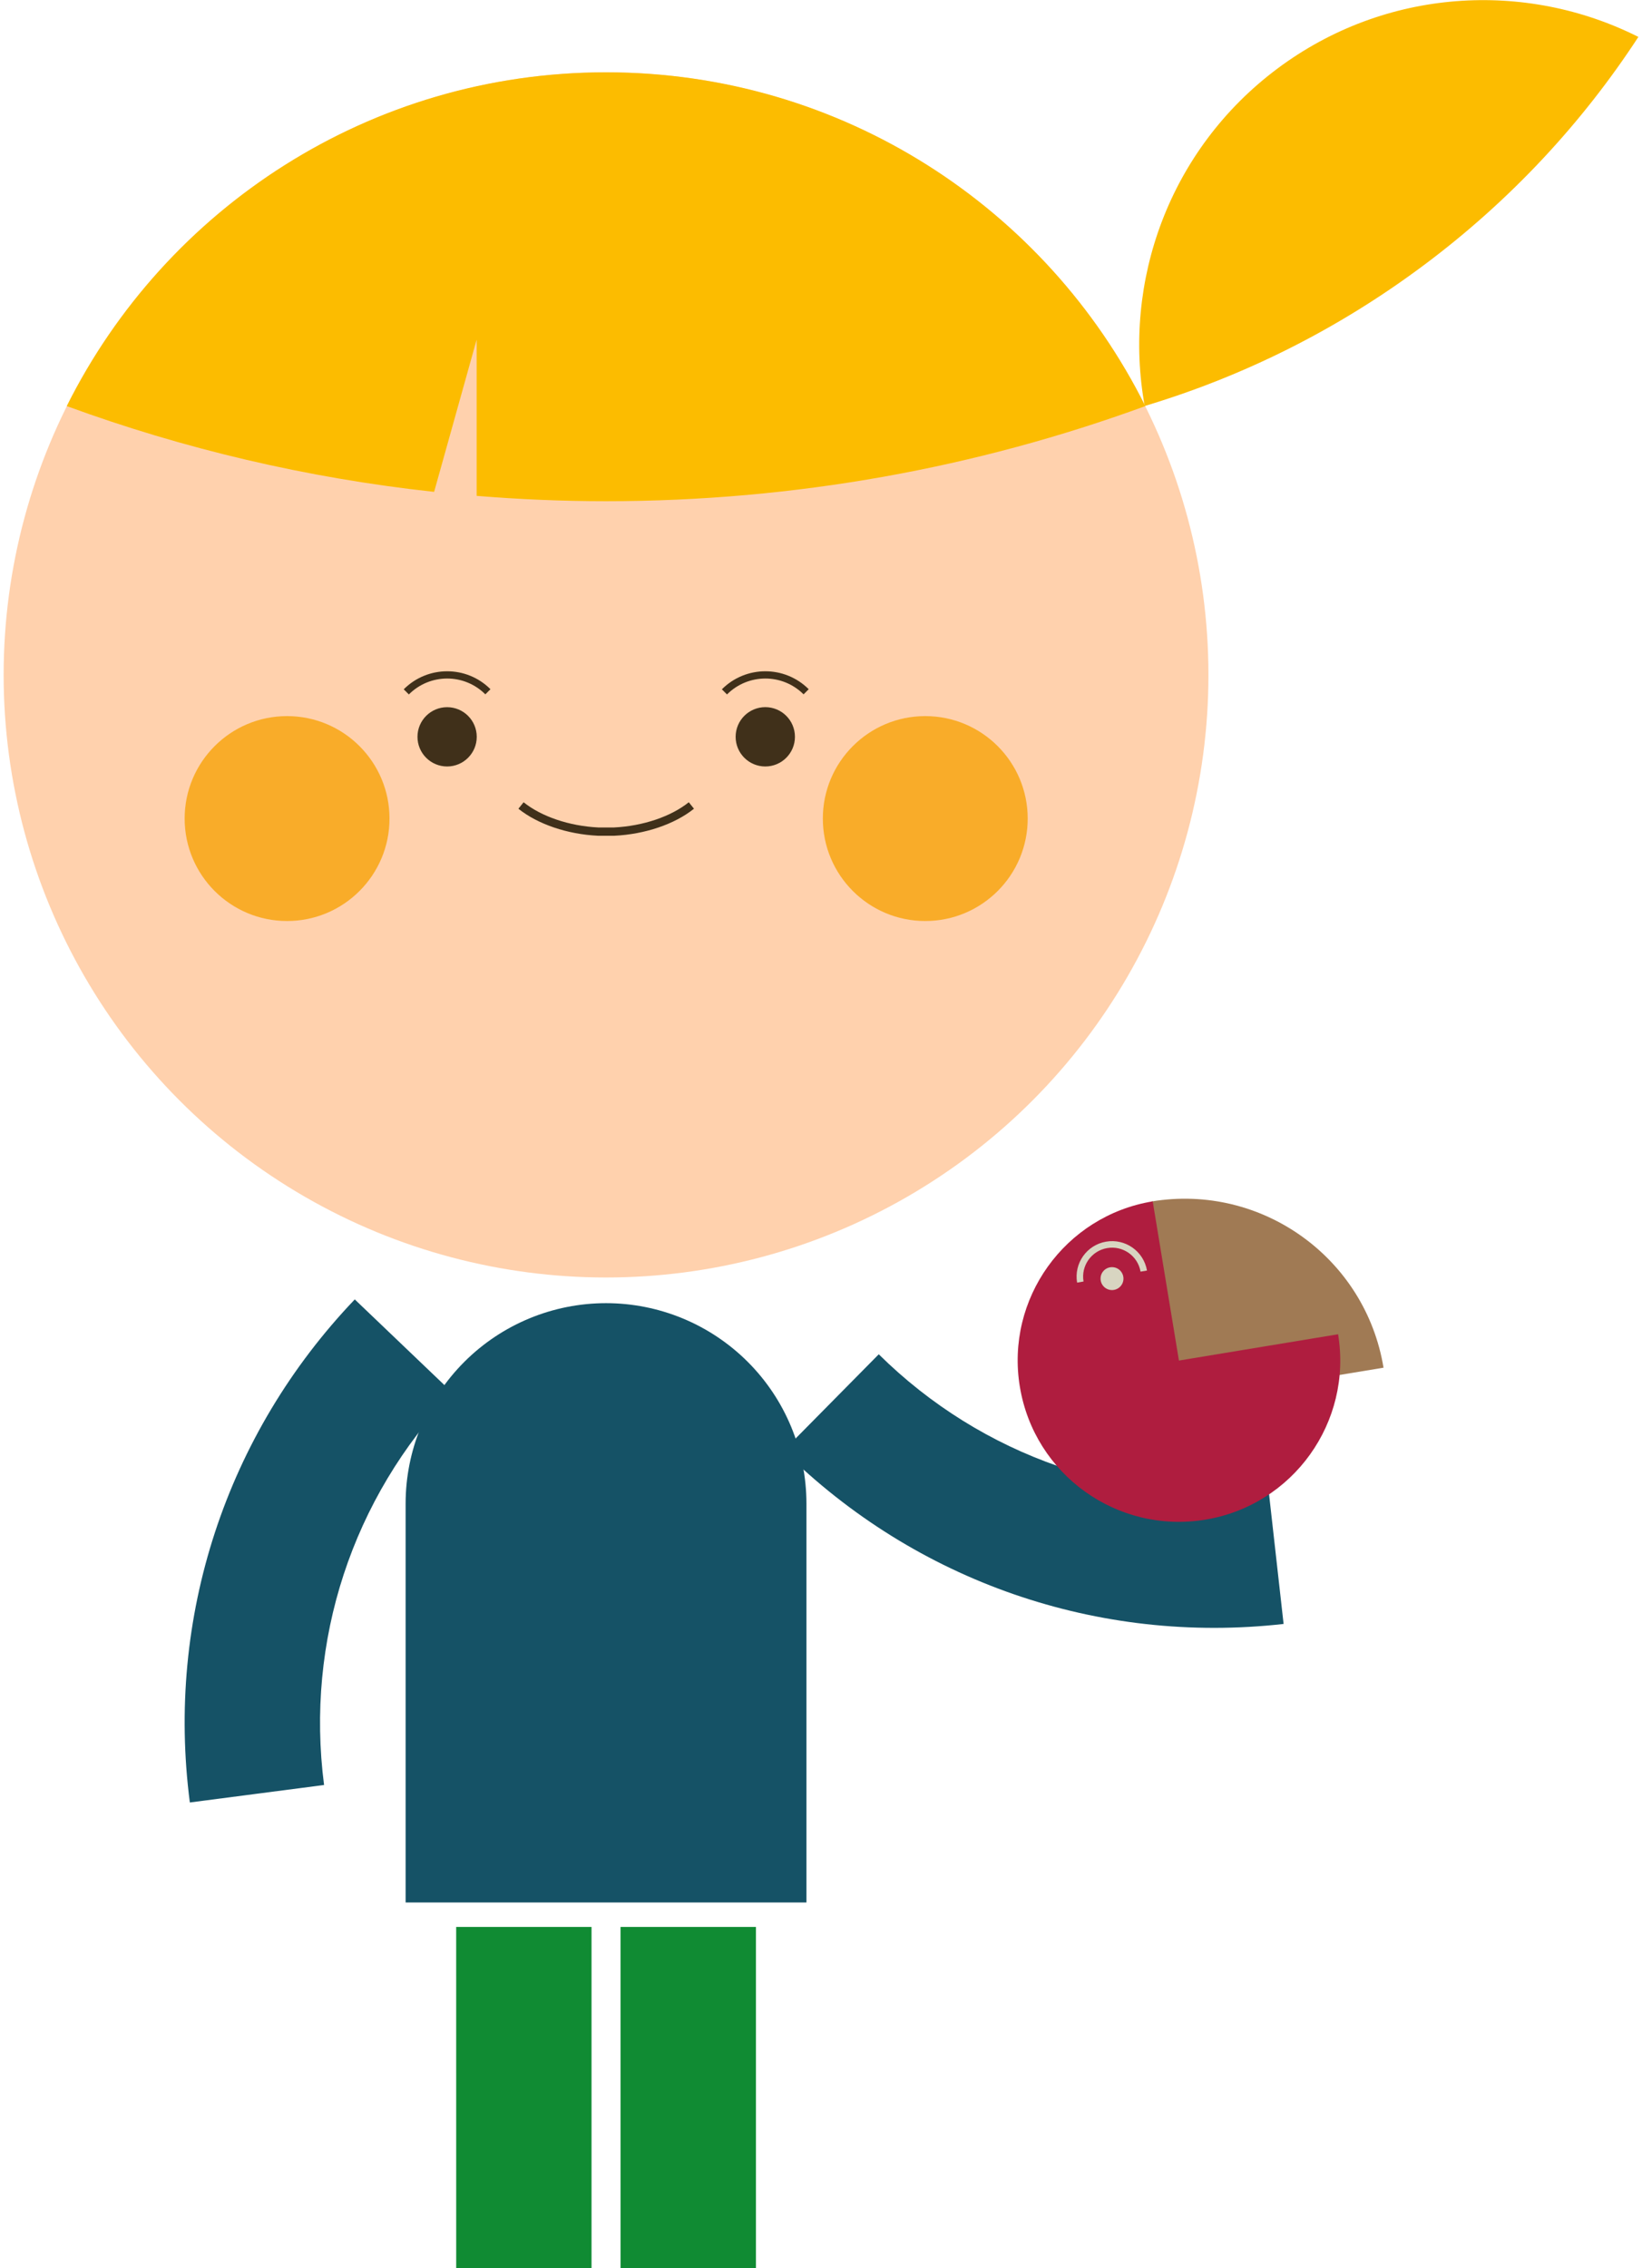 <?xml version="1.0" encoding="UTF-8" standalone="no"?>
<svg width="84px" height="116px" viewBox="0 0 84 116" version="1.1" xmlns="http://www.w3.org/2000/svg" xmlns:xlink="http://www.w3.org/1999/xlink" xmlns:sketch="http://www.bohemiancoding.com/sketch/ns">
    <!-- Generator: Sketch 3.5.1 (25234) - http://www.bohemiancoding.com/sketch -->
    <title>mascot--metadata-family</title>
    <desc>Created with Sketch.</desc>
    <defs></defs>
    <g id="Page-1" stroke="none" stroke-width="1" fill="none" fill-rule="evenodd" sketch:type="MSPage">
        <g id="mascot--metadata-family" sketch:type="MSLayerGroup">
            <path d="M9.712,92.18 C8.482,82.727 11.562,73.352 18.149,66.453 L23.155,71.236 C18.02,76.614 15.623,83.923 16.578,91.286 L9.71,92.18 L9.712,92.18 Z" id="Shape" fill="#155266" sketch:type="MSShapeGroup"></path>
            <path d="M20.75,97.295 L20.75,76.897 C20.75,74.177 21.83,71.569 23.753,69.647 C25.675,67.725 28.283,66.645 31.003,66.645 C33.723,66.645 36.329,67.725 38.253,69.647 C40.176,71.569 41.255,74.177 41.255,76.897 L41.255,97.295 L20.75,97.295 L20.75,97.295 Z" id="Shape" fill="#155266" sketch:type="MSShapeGroup"></path>
            <path d="M31.744,98.544 L38.671,98.544 L38.671,115.994 L31.745,115.994 L31.744,98.544 Z M23.337,98.544 L30.261,98.544 L30.261,115.994 L23.338,115.994 L23.337,98.544 Z" id="Shape" fill="#108B33" sketch:type="MSShapeGroup"></path>
            <path d="M40.085,74.19 C46.861,80.884 56.188,84.117 65.665,83.05 L64.893,76.167 C57.501,76.997 50.237,74.479 44.955,69.259 L40.085,74.189 L40.085,74.19 Z" id="Shape" fill="#155266" sketch:type="MSShapeGroup"></path>
            <path d="M72.85,13.553 C77.288,10.237 80.954,6.27 83.815,1.888 C78.042,-1.016 70.877,-0.622 65.345,3.511 C59.817,7.645 57.409,14.403 58.559,20.763 C63.571,19.261 68.414,16.869 72.849,13.553 L72.85,13.553 Z" id="Shape" fill="#FCBC00" sketch:type="MSShapeGroup"></path>
            <circle id="Oval" fill="#FFD1AD" sketch:type="MSShapeGroup" cx="31.003" cy="34.515" r="30.817"></circle>
            <path d="M24.382,17.375 L22.208,25.155 C15.678,24.443 9.381,22.952 3.415,20.768 C8.47,10.648 18.923,3.698 31.003,3.698 C43.083,3.698 53.538,10.648 58.591,20.768 C49.988,23.914 40.697,25.632 31.004,25.632 C28.774,25.632 26.566,25.538 24.384,25.359 L24.384,17.374 L24.382,17.375 Z" id="Shape" fill="#FCBC00" sketch:type="MSShapeGroup"></path>
            <g id="Group" transform="translate(9, 36)" fill="#F7A100" sketch:type="MSShapeGroup" opacity="0.76">
                <circle id="Oval" cx="5.686" cy="5.862" r="5.24"></circle>
                <circle id="Oval" cx="38.334" cy="5.862" r="5.24"></circle>
            </g>
            <g id="Group" transform="translate(21, 36)" fill="#40301A" sketch:type="MSShapeGroup">
                <circle id="Oval" cx="1.873" cy="1.682" r="1.516"></circle>
                <circle id="Oval" cx="18.15" cy="1.681" r="1.517"></circle>
            </g>
            <path d="M26.653,41.194 C27.603,41.954 29.067,42.454 30.596,42.529 L31.422,42.529 C32.952,42.454 34.422,41.953 35.369,41.193" id="Shape" stroke="#40301A" stroke-width="0.424" sketch:type="MSShapeGroup"></path>
            <path d="M24.96,35.378 C23.806,34.225 21.938,34.228 20.785,35.383 M41.24,35.378 C40.084,34.225 38.214,34.228 37.06,35.383" id="Shape" stroke="#40301A" stroke-width="0.371" sketch:type="MSShapeGroup"></path>
            <g id="Group" transform="translate(52, 61)" sketch:type="MSShapeGroup">
                <path d="M6.92,0.443 C12.542,-0.487 17.852,3.323 18.777,8.945 L8.599,10.625 L6.919,0.443 L6.92,0.443 Z" id="Shape" fill="#A07A54"></path>
                <path d="M0.173,9.92 C0.913,14.416 5.16,17.46 9.659,16.717 C14.151,15.977 17.194,11.729 16.453,7.235 L8.311,8.58 L6.969,0.438 C2.474,1.178 -0.569,5.424 0.172,9.918 L0.173,9.92 Z" id="Shape" fill="#AF1D3F"></path>
                <path d="M6.512,4.004 C6.358,3.109 5.504,2.508 4.61,2.664 C3.713,2.818 3.112,3.672 3.266,4.566" id="Shape" stroke="#D8D5C1" stroke-width="0.334"></path>
                <circle id="Oval" fill="#D8D5C1" cx="4.887" cy="4.389" r="0.586"></circle>
            </g>
        </g>
    </g>
</svg>